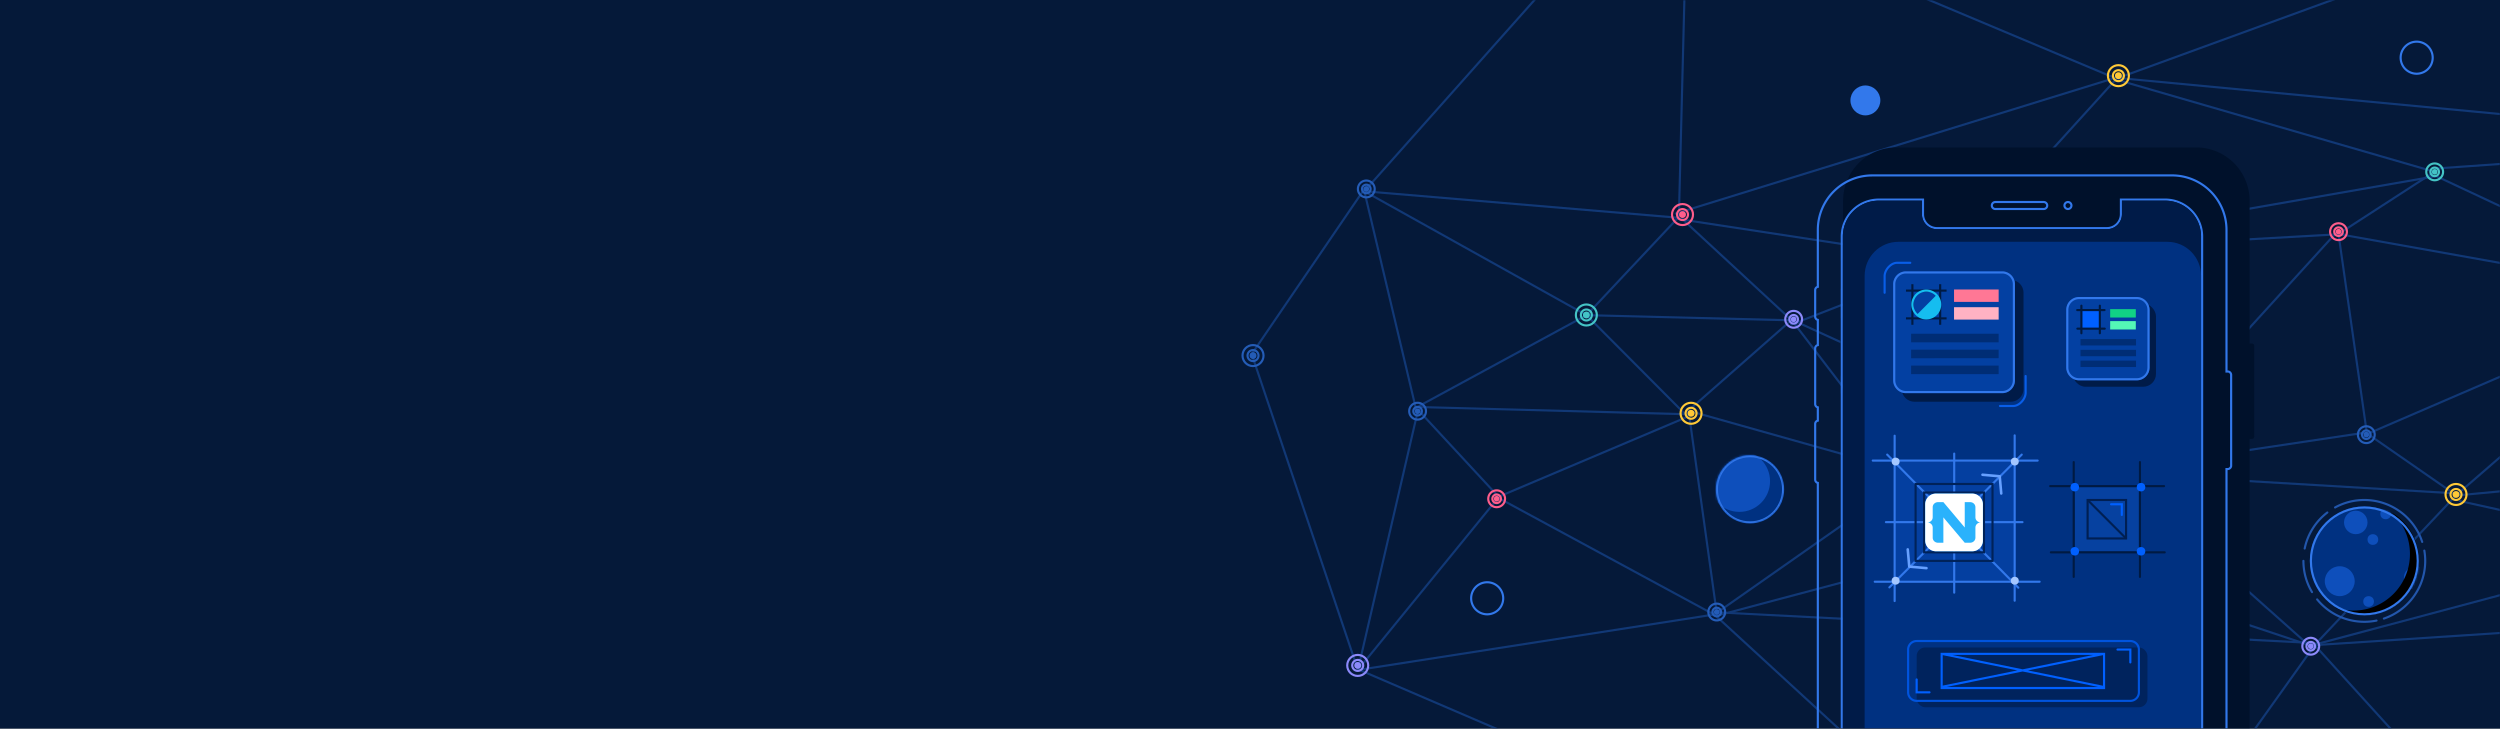 <svg xmlns="http://www.w3.org/2000/svg" xmlns:xlink="http://www.w3.org/1999/xlink" width="1170" height="341"><rect width="100%" height="100%" fill="#808080" stroke="none"/><style><![CDATA[.B{fill-rule:nonzero}.C{mask:url(#O)}.D{fill:#3278eb}.E{mask:url(#P)}.F{fill:#245cb7}.G{fill:#0060ff}.H{fill:#8c89fa}.I{fill:#ffc937}.J{fill:#003181}.K{fill:#001b48}.L{fill:#001a42}]]></style><defs><path id="A" d="M0 0h1170v341H0z"/><circle id="B" cx="29.5" cy="29.5" r="25.5"/><path d="M42.552 7C50.014 11.535 55 19.75 55 29.13 55 43.418 43.436 55 29.17 55c-4.8 0-9.314-1.317-13.17-3.61a26.39 26.39 0 0 0 8.408 1.366c14.605 0 26.445-11.858 26.445-26.486 0-7.46-3.08-14.2-8.035-19.014z" id="C"/><circle id="D" cx="16" cy="16" r="16"/><path d="M50.467 24.917H30.25c-9.27 0-16.792 7.5-16.792 16.754v328.923c0 9.252 7.518 16.754 16.792 16.754h134.04c9.27 0 16.792-7.5 16.792-16.754V41.67c0-9.252-7.518-16.754-16.792-16.754h-20.216v6.34a7.01 7.01 0 0 1-6.998 7.004H57.464c-3.865 0-6.998-3.128-6.998-7.004v-6.34z" id="E"/><path d="M58.41 44.17H39.422c-8.707 0-15.77 7.102-15.77 15.864v311.45c0 8.76 7.06 15.864 15.77 15.864h125.9c8.707 0 15.77-7.102 15.77-15.864V60.035c0-8.76-7.06-15.864-15.77-15.864H58.41z" id="F"/><path id="G" d="M895.43 226.86a4.43 4.43 0 0 0 4.429-4.43 4.43 4.43 0 0 0-4.429-4.43 4.43 4.43 0 0 0-4.429 4.43 4.43 4.43 0 0 0 4.429 4.43zm0-1a3.43 3.43 0 0 1-3.429-3.43 3.43 3.43 0 0 1 3.429-3.43 3.43 3.43 0 0 1 3.429 3.43 3.43 3.43 0 0 1-3.429 3.43z"/><path id="H" d="M895.43 224.944c1.388 0 2.514-1.126 2.514-2.514s-1.125-2.514-2.514-2.514-2.514 1.126-2.514 2.514 1.125 2.514 2.514 2.514zm0-1c-.836 0-1.514-.678-1.514-1.514s.678-1.514 1.514-1.514 1.514.678 1.514 1.514-.678 1.514-1.514 1.514z"/><path id="I" d="M742.413 150.487c1.697 0 3.072-1.376 3.072-3.073s-1.375-3.073-3.072-3.073-3.072 1.376-3.072 3.073 1.375 3.073 3.072 3.073zm0-1c-1.144 0-2.072-.928-2.072-2.073s.928-2.073 2.072-2.073 2.072.928 2.072 2.073-.928 2.073-2.072 2.073z"/><path id="J" d="M696 288a8 8 0 1 0 0-16 8 8 0 1 0 0 16zm0-1a7 7 0 1 1 0-14 7 7 0 1 1 0 14z"/><path id="K" d="M1001 216.273v53.71a.5.5 0 1 0 1 0v-53.71a.5.5 0 1 0-1 0z"/><path id="L" d="M13.465.22c-.215-.258-.595-.293-.853-.078l-5.81 4.86L.994.14C.736-.074.355-.038.14.22a.61.61 0 0 0 .077.856L6.415 6.26c.112.094.25.14.388.14s.276-.047.388-.14l6.197-5.185a.61.61 0 0 0 .077-.856z"/><path id="M" d="M982.23 143.077v12.88a.5.5 0 1 0 1 0v-12.88a.5.5 0 1 0-1 0z"/><path id="N" d="M896 131h45a6 6 0 0 1 6 6v45a6 6 0 0 1-6 6h-45a6 6 0 0 1-6-6v-45a6 6 0 0 1 6-6z"/></defs><g fill="none" fill-rule="evenodd"><mask id="O" fill="#fff"><use xlink:href="#A"/></mask><use fill="#051939" xlink:href="#A"/><g class="C"><g fill="#113876" class="B"><path d="M1149.616 232.302l108.294-93.924a.5.5 0 0 0-.655-.755l-108.294 93.924a.5.5 0 0 0 .655.755z"/><path d="M1149.337 232.42l162.416-15.407a.5.5 0 1 0-.094-.996l-162.416 15.407a.5.5 0 1 0 .094.996z"/><path d="M1149.344 231.164l-68.42 72.416a.5.5 0 1 0 .727.687l68.42-72.416a.5.5 0 1 0-.727-.687zm-9.267-148.21l118.294 55.498a.5.5 0 1 0 .425-.905L1140.5 82.05a.5.5 0 1 0-.425.905zm174.596-16.94l-175.42 12.4a.5.5 0 0 0 .071.998l175.42-12.4a.5.5 0 0 0-.071-.998zm-221.333 42.157L990.916 220.587a.5.5 0 0 0 .739.673l102.425-112.415a.5.5 0 0 0-.739-.673z"/><path d="M1096.678 109.004l-185.417 10.42a.5.5 0 1 0 .056.998l185.417-10.42a.5.5 0 1 0-.056-.998z"/><path d="M1095.56 109.344l45.418-29.423a.5.5 0 0 0-.544-.839l-45.418 29.423a.5.5 0 0 0 .544.839z"/><path d="M1094.198 110.004l163.425 29.195a.5.5 0 1 0 .176-.984l-163.425-29.195a.5.5 0 1 0-.176.984zM894.303 222.402l96.412-2.25a.5.5 0 0 0-.023-1l-96.412 2.25a.5.5 0 0 0 .023 1z"/><path d="M894.11 221.62l-55.43-72.416a.5.5 0 1 0-.794.608l55.43 72.416a.5.5 0 1 0 .794-.608z"/><path d="M989.916 218.47l-151.42-69.426a.5.5 0 1 0-.417.909L989.5 219.38a.5.5 0 0 0 .417-.909z"/><path d="M789.622 193.3l49.412-43.42a.5.5 0 0 0-.66-.751l-49.412 43.42a.5.5 0 1 0 .66.751zm1.438 2.27l-48.206-48.422a.5.5 0 0 0-.709.706l48.206 48.422a.5.5 0 0 0 .709-.706z"/><path d="M638.256 89.937l104 58a.5.5 0 1 0 .487-.873l-104-58a.5.5 0 1 0-.487.873zM789.794 192.58l13.417 96.412a.5.5 0 0 0 .99-.138l-13.417-96.412a.5.5 0 0 0-.99.138zm-1.277 2.453l-88.43 37.433a.5.5 0 1 0 .39.921l88.43-37.433a.5.5 0 1 0-.39-.921z"/><path d="M663.914 192.842l37.433 40.423a.5.5 0 0 0 .734-.679l-37.433-40.423a.5.5 0 0 0-.734.679zm-.716-1.436l-24.212-102.02a.5.5 0 1 0-.973.231l24.212 102.02a.5.5 0 1 0 .973-.231z"/><path d="M664.274 190.997l127.42 3.43a.5.5 0 1 0 .027-1l-127.42-3.43a.5.5 0 1 0-.027 1zm138.672 96.488l-102.42-55.423a.5.5 0 1 0-.476.879l102.42 55.423a.5.5 0 1 0 .476-.879z"/><path d="M802.37 288.293l88.792 81.576a.5.5 0 1 0 .677-.736l-88.792-81.576a.5.5 0 0 0-.677.736zm-166.483 25.523l65.208-80.003a.5.5 0 1 0-.775-.632l-65.208 80.003a.5.5 0 1 0 .775.632z"/><path d="M635.987 313.613l28-121a.5.5 0 1 0-.974-.225l-28 121a.5.5 0 1 0 .974.225z"/><path d="M635.974 313.34l-49.7-147.77a.5.5 0 0 0-.948.319l49.7 147.77a.5.5 0 0 0 .948-.319z"/><path d="M638.087 88.218l-52.7 77.23a.5.5 0 1 0 .826.564l52.7-77.23a.5.5 0 0 0-.826-.564zM802.632 287.02L636 312.97a.5.5 0 1 0 .154.988l166.63-25.95a.5.5 0 1 0-.154-.988z"/><path d="M766.697 369.04l-130.422-56.037a.5.5 0 1 0-.395.919l130.422 56.037a.5.5 0 1 0 .395-.919zm24.453-176.037l104.426 29.4a.5.5 0 0 0 .271-.963l-104.426-29.4a.5.5 0 0 0-.271.963z"/><path d="M896.42 221.094l-93.416 65.42a.5.5 0 1 0 .574.819l93.416-65.42a.5.5 0 1 0-.574-.819z"/><path d="M896.954 220.9l37.433 32.4a.5.5 0 1 0 .655-.756l-37.433-32.4a.5.5 0 1 0-.655.756zm94.506.186L934.033 254.5a.5.5 0 1 0 .503.864l57.426-33.404a.5.5 0 1 0-.503-.864z"/><path d="M1083.865 302.448l-148.42-49.405a.5.5 0 0 0-.316.949l148.42 49.405a.5.5 0 0 0 .316-.949zm-279.45-14.04L933.838 254a.5.5 0 1 0-.257-.966L804.157 287.44a.5.5 0 0 0 .257.966z"/><path d="M1082.732 300.425l-280.418-14.423a.5.5 0 0 0-.051.999l280.418 14.423a.5.5 0 0 0 .051-.999zM786.954 102.867l53.407 49.425a.5.5 0 1 0 .679-.734l-53.407-49.425a.5.5 0 1 0-.679.734z"/><path d="M742.487 148l97.208 2.435a.5.5 0 1 0 .025-1L742.512 147a.5.5 0 1 0-.025 1zm171.036-25.964l-75.415 29.423a.5.5 0 1 0 .363.932l75.415-29.423a.5.5 0 1 0-.363-.932zm193.11 79.96l-116.418 17.437a.5.5 0 1 0 .148.989l116.418-17.437a.5.5 0 0 0-.148-.989zm-23.594 101.557l-92.415-82.424a.5.5 0 0 0-.666.746l92.415 82.424a.5.5 0 1 0 .666-.746z"/><path d="M1149.736 230.428l-159.418-9.444a.5.5 0 1 0-.059.998l159.418 9.444a.5.5 0 1 0 .059-.998zm-41.523-27.575l-13.44-94.417a.5.5 0 1 0-.99.141l13.44 94.417a.5.5 0 1 0 .99-.141z"/><path d="M1108.484 203.384l149.423-64.425a.5.5 0 1 0-.396-.918l-149.423 64.425a.5.5 0 0 0 .396.918z"/><path d="M1107 202.922l42.427 29.412a.5.5 0 1 0 .57-.822L1107.57 202.1a.5.5 0 0 0-.57.822zm30.845-123.477L991.428 37.018a.5.5 0 0 0-.278.96l146.417 42.427a.5.5 0 1 0 .278-.96z"/><path d="M1313.755 66.43l-322.42-30.436c-.275-.026-.52.176-.547.45s.178.52.453.545l322.42 30.436c.275.026.52-.176.547-.45s-.178-.52-.453-.545z"/><path d="M1128.33-13.97l-137.213 50a.5.5 0 1 0 .342.94l137.213-50a.5.5 0 1 0-.342-.94zM911.895 121.812l78.42 99.422a.5.5 0 1 0 .785-.619l-78.42-99.422a.5.5 0 0 0-.785.619z"/><path d="M912.783 121.433l-127.42-19.444a.5.5 0 1 0-.151.989l127.42 19.444a.5.5 0 1 0 .151-.989z"/><path d="M638.458 89.998l147.207 12.425a.5.5 0 1 0 .084-.996L638.542 89.002a.5.5 0 1 0-.084.996z"/><path d="M788-8.513l-2.793 110.425a.5.5 0 1 0 1 .025L789-8.487a.5.5 0 1 0-1-.025zM638.873 89.832l113-127a.5.5 0 0 0-.747-.665l-113 127a.5.5 0 1 0 .747.665z"/><path d="M742.864 147.842l43.205-46.003a.5.5 0 0 0-.729-.685l-43.205 46.003a.5.5 0 0 0 .729.685z"/><path d="M742.26 147.06l-78.215 42.424a.5.5 0 1 0 .477.879l78.215-42.424a.5.5 0 0 0-.477-.879zm247.3-111.04L784.14 99.45a.5.5 0 1 0 .295.955l205.42-63.43a.5.5 0 1 0-.295-.955z"/><path d="M989.9 36.036L813.693-37.96a.5.5 0 1 0-.387.922l176.208 73.997a.5.5 0 1 0 .387-.922z"/><path d="M913.654 122.26l78.428-86.42a.5.5 0 0 0-.741-.672l-78.428 86.42a.5.5 0 0 0 .741.672z"/><path d="M1139.62 82L913.2 121.43a.5.5 0 0 0 .172.985l226.42-39.42a.5.5 0 1 0-.172-.985zm11.56 153l101.417 22.4a.5.5 0 1 0 .216-.976l-101.417-22.4a.5.5 0 1 0-.216.976z"/><path d="M1082.416 302.41l170.42-45.432a.5.5 0 1 0-.258-.966l-170.42 45.432a.5.5 0 1 0 .258.966z"/><path d="M1083.32 302.422L1379.74 283a.5.5 0 1 0-.065-.998l-296.42 19.412a.5.5 0 1 0 .065.998z"/><path d="M1082.917 302.26l72.213 79.577a.5.5 0 0 0 .741-.672l-72.213-79.577a.5.5 0 0 0-.741.672z"/><path d="M1082.88 301.633l-56.787 79.577a.5.5 0 1 0 .814.581l56.787-79.577a.5.5 0 1 0-.814-.581z"/></g><g fill="#44c4c6"><g class="B"><use xlink:href="#G"/><use xlink:href="#H"/></g><circle cx="895.429" cy="222.43" r="1.317"/></g><g class="F"><use xlink:href="#G" x="212" y="-19"/><use xlink:href="#H" x="212" y="-19"/><circle cx="1107.429" cy="203.43" r="1.317"/></g><g fill="#44c4c6"><g class="B"><use xlink:href="#G" x="244" y="-142"/><use xlink:href="#H" x="244" y="-142"/></g><circle cx="1139.429" cy="80.43" r="1.317"/><g class="B"><path d="M742.413 152.828c3 0 5.413-2.424 5.413-5.414S745.403 142 742.413 142 737 144.424 737 147.414s2.423 5.414 5.413 5.414zm0-1c-2.437 0-4.413-1.976-4.413-4.414s1.976-4.414 4.413-4.414 4.413 1.976 4.413 4.414-1.976 4.414-4.413 4.414z"/><use xlink:href="#I"/></g><circle cx="742.413" cy="147.414" r="1.609"/></g><g class="B H"><path d="M635.413 316.828c3 0 5.413-2.424 5.413-5.414S638.403 306 635.413 306 630 308.424 630 311.414s2.423 5.414 5.413 5.414zm0-1c-2.437 0-4.413-1.976-4.413-4.414s1.976-4.414 4.413-4.414 4.413 1.976 4.413 4.414-1.976 4.414-4.413 4.414z"/><use xlink:href="#I" x="-107" y="164"/><circle cx="635.413" cy="311.414" r="1.609"/></g><g class="I"><g class="B"><path d="M991.413 225.828c3 0 5.413-2.424 5.413-5.414S994.403 215 991.413 215 986 217.424 986 220.414s2.423 5.414 5.413 5.414zm0-1c-2.437 0-4.413-1.976-4.413-4.414s1.976-4.414 4.413-4.414 4.413 1.976 4.413 4.414-1.976 4.414-4.413 4.414z"/><use xlink:href="#I" x="249" y="73"/></g><circle cx="991.413" cy="220.414" r="1.609"/><g class="B"><path d="M791.413 198.828c3 0 5.413-2.424 5.413-5.414S794.403 188 791.413 188 786 190.424 786 193.414s2.423 5.414 5.413 5.414zm0-1c-2.437 0-4.413-1.976-4.413-4.414s1.976-4.414 4.413-4.414 4.413 1.976 4.413 4.414-1.976 4.414-4.413 4.414z"/><use xlink:href="#I" x="49" y="46"/></g><circle cx="791.413" cy="193.414" r="1.609"/></g><g class="F"><g class="B"><path d="M586.413 171.828c3 0 5.413-2.424 5.413-5.414S589.403 161 586.413 161 581 163.424 581 166.414s2.423 5.414 5.413 5.414zm0-1c-2.437 0-4.413-1.976-4.413-4.414s1.976-4.414 4.413-4.414 4.413 1.976 4.413 4.414-1.976 4.414-4.413 4.414z"/><use xlink:href="#I" x="-156" y="19"/></g><circle cx="586.413" cy="166.414" r="1.609"/></g><g class="I"><g class="B"><path d="M991.413 40.828c3 0 5.413-2.424 5.413-5.414S994.403 30 991.413 30 986 32.424 986 35.414s2.423 5.414 5.413 5.414zm0-1c-2.437 0-4.413-1.976-4.413-4.414S988.976 31 991.413 31s4.413 1.976 4.413 4.414-1.976 4.414-4.413 4.414z"/><use xlink:href="#I" x="249" y="-112"/></g><circle cx="991.413" cy="35.414" r="1.609"/></g><g class="F"><use xlink:href="#G" x="-92" y="64"/><use xlink:href="#H" x="-92" y="64"/><circle cx="803.429" cy="286.43" r="1.317"/></g><g class="I"><g class="B"><path d="M1149.413 236.828c3 0 5.413-2.424 5.413-5.414s-2.423-5.414-5.413-5.414-5.413 2.424-5.413 5.414 2.423 5.414 5.413 5.414zm0-1c-2.437 0-4.413-1.976-4.413-4.414s1.976-4.414 4.413-4.414 4.413 1.976 4.413 4.414-1.976 4.414-4.413 4.414z"/><use xlink:href="#I" x="407" y="84"/></g><circle cx="1149.413" cy="231.414" r="1.609"/></g><g fill="#ff5d8b"><g class="B"><use xlink:href="#G" x="-195" y="11"/><use xlink:href="#H" x="-195" y="11"/></g><circle cx="700.429" cy="233.43" r="1.317"/></g><g class="F"><path d="M639.43 92.86a4.43 4.43 0 0 0 4.429-4.43 4.43 4.43 0 0 0-4.429-4.43A4.43 4.43 0 0 0 635 88.43a4.43 4.43 0 0 0 4.429 4.43zm0-1A3.43 3.43 0 0 1 636 88.43a3.43 3.43 0 0 1 3.429-3.43 3.43 3.43 0 0 1 3.429 3.43 3.43 3.43 0 0 1-3.429 3.43z"/><use xlink:href="#H" x="-256" y="-134"/><circle cx="639.429" cy="88.43" r="1.317"/></g><g fill="#ff5d8b"><g class="B"><use xlink:href="#G" x="199" y="-114"/><use xlink:href="#H" x="199" y="-114"/></g><circle cx="1094.429" cy="108.43" r="1.317"/><g class="B"><use xlink:href="#G" x="39" y="30"/><use xlink:href="#H" x="39" y="30"/></g><circle cx="934.429" cy="252.43" r="1.317"/><g class="B"><path d="M787.413 105.828c3 0 5.413-2.424 5.413-5.414S790.403 95 787.413 95 782 97.424 782 100.414s2.423 5.414 5.413 5.414zm0-1c-2.437 0-4.413-1.976-4.413-4.414S784.976 96 787.413 96s4.413 1.976 4.413 4.414-1.976 4.414-4.413 4.414z"/><use xlink:href="#I" x="45" y="-47"/></g><circle cx="787.413" cy="100.414" r="1.609"/></g><g class="H"><g class="B"><path d="M913.413 125.828c3 0 5.413-2.424 5.413-5.414S916.403 115 913.413 115 908 117.424 908 120.414s2.423 5.414 5.413 5.414zm0-1c-2.437 0-4.413-1.976-4.413-4.414s1.976-4.414 4.413-4.414 4.413 1.976 4.413 4.414-1.976 4.414-4.413 4.414z"/><use xlink:href="#I" x="171" y="-27"/></g><circle cx="913.413" cy="120.414" r="1.609"/><g class="B"><use xlink:href="#G" x="-56" y="-73"/><use xlink:href="#H" x="-56" y="-73"/></g><circle cx="839.429" cy="149.43" r="1.317"/></g><g class="F"><use xlink:href="#G" x="-232" y="-30"/><use xlink:href="#H" x="-232" y="-30"/><circle cx="663.429" cy="192.43" r="1.317"/></g><g class="H"><g class="B"><use xlink:href="#G" x="186" y="80"/><use xlink:href="#H" x="186" y="80"/></g><circle cx="1081.429" cy="302.43" r="1.317"/></g><g transform="translate(1077 233)"><mask id="P" fill="#fff"><use xlink:href="#B"/></mask><use xlink:href="#B" class="J"/><g fill="#0e4fbb" class="E"><circle cx="25.5" cy="11.5" r="5.5"/><circle cx="18" cy="39" r="7"/><circle cx="53.5" cy="37.5" r="5.5"/><circle cx="33.5" cy="19.5" r="2.5"/><circle cx="39.5" cy="7.5" r="2.5"/><circle cx="31.5" cy="48.5" r="2.5"/></g><use fill="#000" style="mix-blend-mode:multiply" opacity=".313" xlink:href="#C"/><g class="B"><path d="M29.5 55C43.583 55 55 43.583 55 29.5S43.583 4 29.5 4 4 15.417 4 29.5 15.417 55 29.5 55zm0-1C15.97 54 5 43.03 5 29.5S15.97 5 29.5 5 54 15.97 54 29.5 43.03 54 29.5 54z" class="D"/><path d="M7.82 47.22C13.106 53.68 21 57.5 29.5 57.5a28.13 28.13 0 0 0 5.615-.563.5.5 0 1 1 .199.98 29.13 29.13 0 0 1-5.814.583c-8.813 0-16.98-3.956-22.455-10.647a.5.5 0 1 1 .774-.633zM57.51 24.2a.5.5 0 0 1 .577.409A29.19 29.19 0 0 1 58.5 29.5c0 12.518-8.004 23.504-19.67 27.466a.5.5 0 1 1-.322-.947C49.772 52.194 57.5 41.586 57.5 29.5a28.19 28.19 0 0 0-.398-4.734.5.5 0 0 1 .409-.577zM1 29a.5.5 0 0 1 .5.5c0 5.128 1.38 10.053 3.956 14.357a.5.5 0 0 1-.858.513C1.93 39.912.5 34.8.5 29.5A.5.5 0 0 1 1 29zM12.586 6.554a.5.5 0 0 1-.093.701A28 28 0 0 0 2.076 23.821a.5.5 0 0 1-.979-.202A29 29 0 0 1 11.885 6.461a.5.5 0 0 1 .701.093zM29.5.5c12.623 0 23.68 8.138 27.558 19.943a.5.5 0 1 1-.95.312C52.364 9.358 41.688 1.5 29.5 1.5a27.87 27.87 0 0 0-13.461 3.442.5.5 0 0 1-.481-.876A28.87 28.87 0 0 1 29.5.5z" fill="#2256ac"/></g></g><g transform="translate(803 213)"><mask id="Q" fill="#fff"><use xlink:href="#D"/></mask><use xlink:href="#D" class="J"/><circle fill="#0e4fbb" mask="url(#Q)" cx="11.024" cy="12.204" r="14.356"/><path d="M16 32c8.837 0 16-7.163 16-16S24.837 0 16 0 0 7.163 0 16s7.163 16 16 16zm0-1C7.716 31 1 24.284 1 16S7.716 1 16 1s15 6.716 15 15-6.716 15-15 15z" mask="url(#Q)" class="B D"/></g><g class="D"><g class="B"><use xlink:href="#J"/><use xlink:href="#J" x="435" y="-253"/></g><circle cx="873" cy="47" r="7"/></g><g transform="translate(849 69)"><path d="M178.832 0a25 25 0 0 1 24.995 25.007v66.768h1.086a1.08 1.08 0 0 1 1.08.964l.006.118v42.484c0 .556-.424 1.016-.968 1.075l-.118.006h-1.086v223.654c0 13.81-11.19 25.007-24.995 25.007H38.563a25 25 0 0 1-24.995-25.007V142.933h-.155a1.09 1.09 0 0 1-1.086-1.089v-26.037c0-.6.482-1.09 1.086-1.09l.155-.001v-7.13l-.155.001a1.09 1.09 0 0 1-1.086-1.089V80.462c0-.6.482-1.09 1.086-1.09l.155-.001V66.66h-.155c-.6 0-1.086-.485-1.086-1.095V53.184c0-.605.482-1.095 1.086-1.095l.155-.001v-27.08C13.567 11.196 24.76 0 38.563 0h140.27z" fill="#00112b"/><g class="B D"><path d="M1.242 38.598c0-14.363 11.64-26.007 25.995-26.007h140.27a26 26 0 0 1 25.995 26.007v65.768h.086c1.07 0 1.96.802 2.08 1.9l.008.17v42.484c0 1.065-.807 1.955-1.914 2.074l-.172.008h-.086v222.654c0 14.363-11.64 26.007-25.995 26.007H27.237a26 26 0 0 1-25.995-26.007v-216.3A2.09 2.09 0 0 1 0 155.436V129.4a2.09 2.09 0 0 1 1.241-1.912V122A2.09 2.09 0 0 1 0 120.09V94.053a2.09 2.09 0 0 1 1.241-1.912V81.074A2.09 2.09 0 0 1 0 79.157V66.775a2.1 2.1 0 0 1 1.24-1.918v-26.26zM167.506 13.6H27.237c-13.804 0-24.995 11.196-24.995 25.007L2.24 65.68h-.155c-.604 0-1.086.5-1.086 1.095v12.382c0 .6.486 1.095 1.086 1.095l.155-.001v12.712l-.155.001c-.604 0-1.086.487-1.086 1.1V120.1a1.09 1.09 0 0 0 1.086 1.089l.155-.001v7.13l-.155.001c-.604 0-1.086.487-1.086 1.1v26.037a1.09 1.09 0 0 0 1.086 1.089h.155v217.143a25 25 0 0 0 24.995 25.007h140.27c13.804 0 24.995-11.196 24.995-25.007V150.013h1.086l.118-.006c.544-.06.968-.52.968-1.075l-.006-42.602a1.08 1.08 0 0 0-1.08-.964H192.5V38.598a25 25 0 0 0-24.995-25.007zM51.467 23.917H30.25c-9.823 0-17.792 7.95-17.792 17.754v328.923c0 9.805 7.966 17.754 17.792 17.754H164.3c9.823 0 17.792-7.95 17.792-17.754V41.67c0-9.805-7.966-17.754-17.792-17.754h-21.216v7.34c0 3.313-2.7 6.004-5.998 6.004H57.464c-3.315 0-5.998-2.683-5.998-6.004v-7.34zm-1 1v6.34a7 7 0 0 0 6.998 7.004h79.613a7.01 7.01 0 0 0 6.998-7.004v-6.34h20.216c9.274 0 16.792 7.502 16.792 16.754v328.923c0 9.253-7.52 16.754-16.792 16.754H30.25c-9.274 0-16.792-7.502-16.792-16.754V41.67c0-9.253 7.52-16.754 16.792-16.754h20.216z"/></g><use xlink:href="#E" class="K"/><use xlink:href="#F" class="J"/><g class="B D"><path d="M118.8 29.315c1.178 0 2.133-.955 2.133-2.133s-.955-2.133-2.133-2.133-2.133.955-2.133 2.133.955 2.133 2.133 2.133zm0-1c-.626 0-1.133-.507-1.133-1.133s.507-1.133 1.133-1.133 1.133.507 1.133 1.133-.507 1.133-1.133 1.133zm-36.12-1.133a2.13 2.13 0 0 1 2.135-2.133h22.646a2.13 2.13 0 1 1 0 4.266H84.815a2.13 2.13 0 0 1-2.135-2.133zm1 0a1.13 1.13 0 0 0 1.135 1.133h22.646c.638 0 1.135-.507 1.135-1.133a1.13 1.13 0 0 0-1.135-1.133H84.815c-.638 0-1.135.507-1.135 1.133z"/></g></g><rect fill="#00235d" x="897" y="303" width="108" height="28" rx="4"/><g class="B"><path d="M897 299.5h100a4.5 4.5 0 0 1 4.5 4.5v20a4.5 4.5 0 0 1-4.5 4.5H897a4.5 4.5 0 0 1-4.5-4.5v-20a4.5 4.5 0 0 1 4.5-4.5zm0 1a3.5 3.5 0 0 0-3.5 3.5v20a3.5 3.5 0 0 0 3.5 3.5h100a3.5 3.5 0 0 0 3.5-3.5v-20a3.5 3.5 0 0 0-3.5-3.5H897z" fill="#0054de"/><path d="M897 317.5a.5.5 0 0 1 .492.41l.008.1v5.5h5.5a.5.5 0 0 1 .09.992l-.1.008h-6.5V318a.5.5 0 0 1 .5-.5zm88.193-12v17h-77v-17h77zm-38.597 8.76l-35.593 7.24h71.004l-35.41-7.24zm37.597-7.648l-35.097 7.14 35.097 7.176V306.61zm-75 .001v14.237l34.903-7.1-34.903-7.136zm70.533-.112h-66.09l32.962 6.74 33.13-6.74zm17.774-3v6.5a.5.5 0 0 1-.992.09l-.008-.1v-5.5H991a.5.5 0 0 1-.09-.992l.1-.008h6.5z" class="G"/></g><path fill="#0641a0" d="M971 228h30v30h-30z"/><g fill="#001f53" class="B"><path d="M976.5 233.5h19v19h-19v-19zm1 1v17h17v-17h-17z"/><path d="M976.68 234.38l17.967 17.973.707-.707-17.967-17.973z"/></g><path d="M992.5 236.5v4.5a.5.5 0 1 0 1 0v-5.5H988a.5.5 0 1 0 0 1h4.5z" class="B G"/><g class="L B"><path d="M959.5 228h53.262a.5.5 0 1 0 0-1H959.5a.5.5 0 1 0 0 1z"/><use xlink:href="#K"/><use xlink:href="#K" x="-31"/><path d="M959.82 259h53.262a.5.5 0 1 0 0-1H959.82a.5.5 0 1 0 0 1z"/></g><g class="G"><circle cx="1002" cy="228" r="2"/><circle cx="971" cy="228" r="2"/><circle cx="1002" cy="258" r="2"/><circle cx="971" cy="258" r="2"/></g><path fill="#043fa0" d="M887 216h55.765v55.765H887z"/><g class="B D"><path d="M876.465 216.047h77.147a.5.5 0 1 0 0-1h-77.147a.5.5 0 1 0 0 1zm.93 56.693h77.14a.5.5 0 1 0 0-1h-77.14a.5.5 0 1 0 0 1z"/><path d="M942.365 203.767v77.356a.5.5 0 1 0 1 0v-77.356a.5.5 0 1 0-1 0zm-56.175.163v77.354a.5.5 0 1 0 1 0V203.93a.5.5 0 1 0-1 0zm27.88 8.37v65.052a.5.5 0 1 0 1 0V212.3a.5.5 0 1 0-1 0z"/><path d="M945.817 212.406l-61.922 62.128a.5.5 0 1 0 .708.706l61.922-62.128a.5.5 0 0 0-.708-.706z"/><path d="M883.563 212.408l61.34 62.27a.5.5 0 1 1-.712.702l-61.34-62.27a.5.5 0 0 1 .712-.702z"/><path d="M882.622 244.86h63.897a.5.5 0 1 0 0-1h-63.897a.5.5 0 1 0 0 1z"/></g><g fill="#002259" class="B"><path d="M896 226h37v37h-37v-37zm1 1v35h35v-35h-35zm3 3h29v29h-29v-29zm1 1v27h27v-27h-27z"/></g><g fill="#a4c7ff"><circle cx="942.918" cy="216.012" r="1.859"/><circle cx="887.153" cy="216.012" r="1.859"/><circle cx="942.918" cy="271.777" r="1.859"/><circle cx="887.153" cy="271.777" r="1.859"/></g><g transform="matrix(-1 0 0 1 942 217)" fill="#66a0ff" class="B"><use xlink:href="#L" transform="matrix(-.707 .707 -.707 -.707 15.038 5.184)"/><use xlink:href="#L" transform="matrix(.707 -.707 .707 .707 39.56 48.886)"/></g><rect fill="#2ab2fc" x="901" y="231" width="27" height="27" rx="5"/><path d="M923 231a5 5 0 0 1 5 5v17a5 5 0 0 1-5 5h-17a5 5 0 0 1-5-5v-17a5 5 0 0 1 5-5h17zm-13.5 4H907c-.708.014-1.297.245-1.768.693s-.714 1.008-.73 1.68v4.753c-.02.673-.265 1.232-.736 1.678s-1.06.677-1.768.696c.708.02 1.297.25 1.768.696s.716 1.005.736 1.678v4.753c.015.672.258 1.233.73 1.68s1.06.678 1.768.693h2.498v-11.873L919.5 254h2.497c.708-.014 1.298-.245 1.77-.693s.714-1.008.73-1.68v-4.753c.02-.673.265-1.232.736-1.678s1.06-.677 1.768-.696c-.708-.02-1.297-.25-1.768-.696s-.716-1.005-.736-1.678v-4.753c-.015-.673-.258-1.233-.73-1.68s-1.06-.678-1.77-.693H919.5v11.873L909.5 235z" fill="#fff"/><rect x="970" y="142" width="39" height="39" rx="6" class="K"/><rect fill="#0340a2" x="967" y="139" width="39" height="39" rx="6"/><path d="M973 139h27a6 6 0 0 1 6 6v27a6 6 0 0 1-6 6h-27a6 6 0 0 1-6-6v-27a6 6 0 0 1 6-6zm0 1a5 5 0 0 0-5 5v27a5 5 0 0 0 5 5h27a5 5 0 0 0 5-5v-27a5 5 0 0 0-5-5h-27z" class="B D"/><path fill="#11d285" d="M987.556 144.68h12v3.92h-12z"/><path fill="#54f7b6" d="M987.556 150.28h12v3.92h-12z"/><g fill="#002d75"><path d="M973.667 158.68h26v3h-26zm0 5.04h26v3h-26zm0 5.04h26v3h-26z"/></g><path d="M974.232 145.25h8.358v8.425h-8.358z" class="G"/><g class="B L"><path d="M972.14 145.61h12.778a.5.5 0 1 0 0-1H972.14a.5.5 0 1 0 0 1z"/><use xlink:href="#M"/><use xlink:href="#M" x="-8.637"/><path d="M972.23 154.315h12.778a.5.5 0 1 0 0-1H972.23a.5.5 0 1 0 0 1z"/></g><use xlink:href="#N" class="K"/><use xlink:href="#N" x="-4" y="-4" fill="#0340a2"/><path d="M892 127h45a6 6 0 0 1 6 6v45a6 6 0 0 1-6 6h-45a6 6 0 0 1-6-6v-45a6 6 0 0 1 6-6zm0 1a5 5 0 0 0-5 5v45a5 5 0 0 0 5 5h45a5 5 0 0 0 5-5v-45a5 5 0 0 0-5-5h-45z" class="B D"/><path fill="#ff7795" d="M914.488 135.485h20.882v5.8h-20.882z"/><path fill="#ffb2c3" d="M914.488 143.77h20.882v5.8h-20.882z"/><g fill="#002d75"><path d="M894.4 156.197h40.96v4H894.4zm0 7.456h40.96v4H894.4zm0 7.447h40.96v4H894.4z"/></g><g class="L"><path d="M892 135.5h19v1h-19zm0 13h19v1h-19z"/><path d="M895.5 133v19h-1v-19zm13 0v19h-1v-19z"/></g><path d="M901.5 135.5a7 7 0 1 1 0 14 7 7 0 1 1 0-14zm0 1a6 6 0 0 0-6 6c0 1.758.756 3.34 1.96 4.436l8.457-8.497c-1.097-1.192-2.67-1.94-4.417-1.94z" fill="#15bdf0" class="B"/></g><g fill="#095ee8" class="B C"><path d="M882.5 137v-7.76c0-2.718 2.773-5.74 5.27-5.74H894a.5.5 0 1 0 0-1h-6.23c-3.068 0-6.27 3.487-6.27 6.74V137a.5.5 0 1 0 1 0z"/><path d="M55 67.5v-7.76C55 57.02 57.773 54 60.27 54h6.23a.5.5 0 1 0 0-1h-6.23C57.2 53 54 56.487 54 59.74v7.76a.5.5 0 1 0 1 0z" transform="matrix(-1 0 0 -1 1002.5 243.5)"/></g></g></svg>